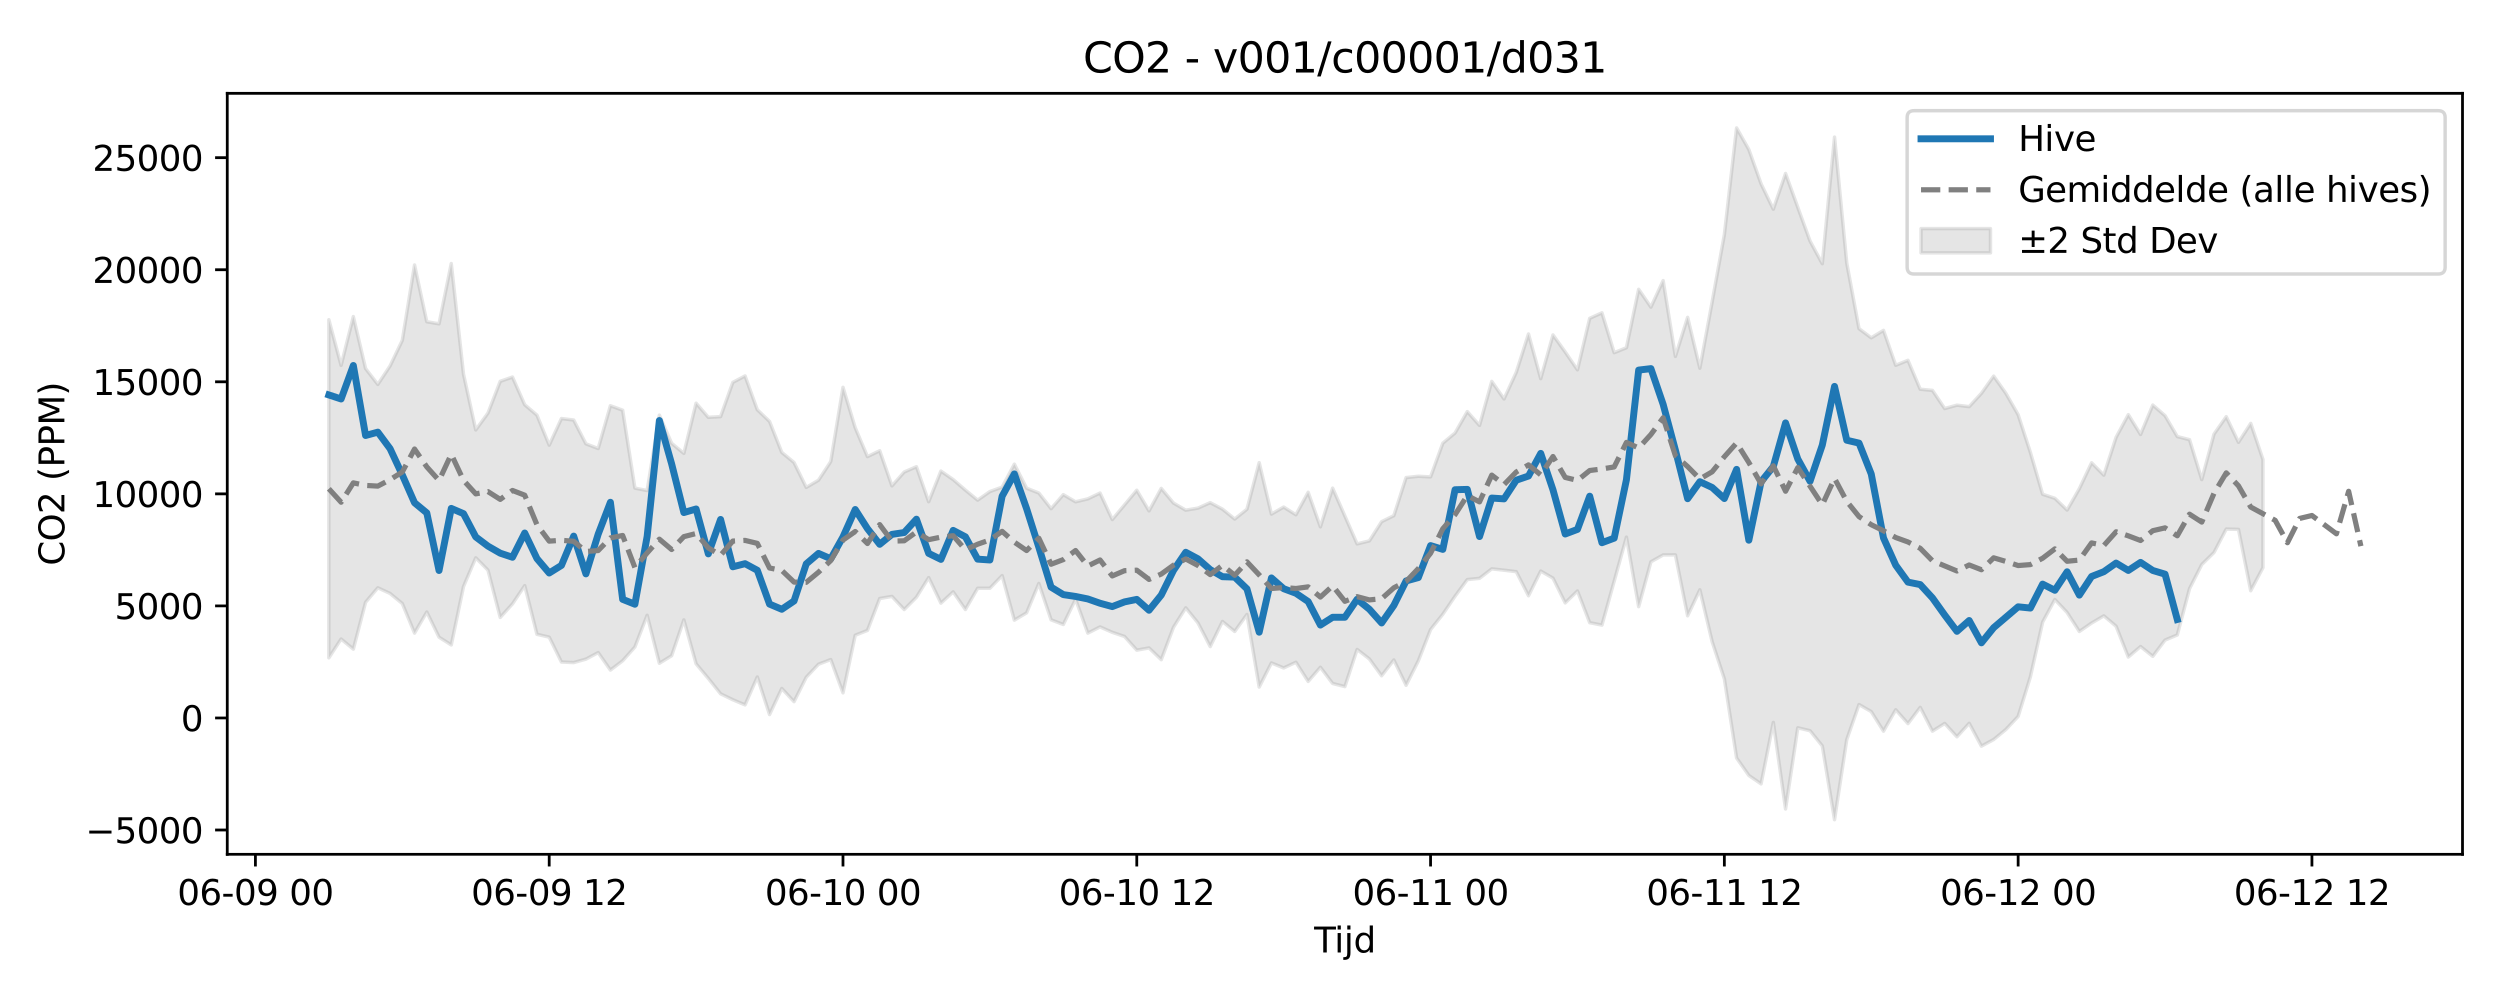 <?xml version="1.0" encoding="utf-8" standalone="no"?>
<!DOCTYPE svg PUBLIC "-//W3C//DTD SVG 1.1//EN"
  "http://www.w3.org/Graphics/SVG/1.1/DTD/svg11.dtd">
<svg xmlns:xlink="http://www.w3.org/1999/xlink" width="720pt" height="288pt" viewBox="0 0 720 288" xmlns="http://www.w3.org/2000/svg" version="1.1">
 <defs>
  <style type="text/css">*{stroke-linejoin: round; stroke-linecap: butt}</style>
 </defs>
 <g id="figure_1">
  <g id="patch_1">
   <path d="M 0 288 
L 720 288 
L 720 0 
L 0 0 
z
" style="fill: #ffffff"/>
  </g>
  <g id="axes_1">
   <g id="patch_2">
    <path d="M 65.45 246.04 
L 709.2 246.04 
L 709.2 26.88 
L 65.45 26.88 
z
" style="fill: #ffffff"/>
   </g>
   <g id="FillBetweenPolyCollection_1">
    <defs>
     <path id="mdf35defea1" d="M 94.711 -195.919 
L 94.711 -98.546 
L 98.237 -103.96 
L 101.762 -101.044 
L 105.288 -114.542 
L 108.813 -118.716 
L 112.339 -117.086 
L 115.864 -114.177 
L 119.39 -105.667 
L 122.915 -111.736 
L 126.441 -104.49 
L 129.966 -102.254 
L 133.491 -119.076 
L 137.017 -127.351 
L 140.542 -123.786 
L 144.068 -110.171 
L 147.593 -114.088 
L 151.119 -119.336 
L 154.644 -105.314 
L 158.17 -104.504 
L 161.695 -97.335 
L 165.221 -97.177 
L 168.746 -98.163 
L 172.272 -100.057 
L 175.797 -95.012 
L 179.323 -97.695 
L 182.848 -101.659 
L 186.373 -110.799 
L 189.899 -96.98 
L 193.424 -99.143 
L 196.95 -109.472 
L 200.475 -96.816 
L 204.001 -92.606 
L 207.526 -88.187 
L 211.052 -86.468 
L 214.577 -84.993 
L 218.103 -93.028 
L 221.628 -82.207 
L 225.154 -89.719 
L 228.679 -85.913 
L 232.205 -92.959 
L 235.73 -96.705 
L 239.255 -98.048 
L 242.781 -88.462 
L 246.306 -105.051 
L 249.832 -106.446 
L 253.357 -115.63 
L 256.883 -116.232 
L 260.408 -112.45 
L 263.934 -115.993 
L 267.459 -121.655 
L 270.985 -114.295 
L 274.51 -117.542 
L 278.036 -112.461 
L 281.561 -118.574 
L 285.087 -118.573 
L 288.612 -122.231 
L 292.137 -109.398 
L 295.663 -111.501 
L 299.188 -119.966 
L 302.714 -109.494 
L 306.239 -108.139 
L 309.765 -115.425 
L 313.29 -105.657 
L 316.816 -107.45 
L 320.341 -105.893 
L 323.867 -104.692 
L 327.392 -100.757 
L 330.918 -101.395 
L 334.443 -98.008 
L 337.968 -107.343 
L 341.494 -112.953 
L 345.019 -108.597 
L 348.545 -101.781 
L 352.07 -109.017 
L 355.596 -106.128 
L 359.121 -111.037 
L 362.647 -90.12 
L 366.172 -97.076 
L 369.698 -95.622 
L 373.223 -97.276 
L 376.749 -91.741 
L 380.274 -95.83 
L 383.8 -91.153 
L 387.325 -90.254 
L 390.85 -100.965 
L 394.376 -98.223 
L 397.901 -93.38 
L 401.427 -97.934 
L 404.952 -90.638 
L 408.478 -97.667 
L 412.003 -106.684 
L 415.529 -111.089 
L 419.054 -116.275 
L 422.58 -121.079 
L 426.105 -121.437 
L 429.631 -124.173 
L 433.156 -123.781 
L 436.682 -123.364 
L 440.207 -116.416 
L 443.732 -123.534 
L 447.258 -121.498 
L 450.783 -114.367 
L 454.309 -117.801 
L 457.834 -108.666 
L 461.36 -107.972 
L 464.885 -120.616 
L 468.411 -133.316 
L 471.936 -113.282 
L 475.462 -126.2 
L 478.987 -128.179 
L 482.513 -128.191 
L 486.038 -110.651 
L 489.563 -118.142 
L 493.089 -103.223 
L 496.614 -92.496 
L 500.14 -69.696 
L 503.665 -64.666 
L 507.191 -62.239 
L 510.716 -79.957 
L 514.242 -55.011 
L 517.767 -78.392 
L 521.293 -77.546 
L 524.818 -73.177 
L 528.344 -51.922 
L 531.869 -75.005 
L 535.395 -85.092 
L 538.92 -83.055 
L 542.445 -77.421 
L 545.971 -83.582 
L 549.496 -79.598 
L 553.022 -84.281 
L 556.547 -77.422 
L 560.073 -79.65 
L 563.598 -75.801 
L 567.124 -79.687 
L 570.649 -73.108 
L 574.175 -75.015 
L 577.7 -77.904 
L 581.226 -81.676 
L 584.751 -93.076 
L 588.277 -108.819 
L 591.802 -115.348 
L 595.327 -111.6 
L 598.853 -106.134 
L 602.378 -108.563 
L 605.904 -110.634 
L 609.429 -107.655 
L 612.955 -98.771 
L 616.48 -101.799 
L 620.006 -98.973 
L 623.531 -103.654 
L 627.057 -105.129 
L 630.582 -118.456 
L 634.108 -125.416 
L 637.633 -128.88 
L 641.159 -135.625 
L 644.684 -135.537 
L 648.209 -117.864 
L 651.735 -124.52 
L 651.735 -155.657 
L 651.735 -155.657 
L 648.209 -166.068 
L 644.684 -160.617 
L 641.159 -167.996 
L 637.633 -162.979 
L 634.108 -149.867 
L 630.582 -161.375 
L 627.057 -162.266 
L 623.531 -168.297 
L 620.006 -171.347 
L 616.48 -162.874 
L 612.955 -168.583 
L 609.429 -162.036 
L 605.904 -151.157 
L 602.378 -154.72 
L 598.853 -147.27 
L 595.327 -141.106 
L 591.802 -144.491 
L 588.277 -145.648 
L 584.751 -157.707 
L 581.226 -168.566 
L 577.7 -174.713 
L 574.175 -179.682 
L 570.649 -174.726 
L 567.124 -170.892 
L 563.598 -171.31 
L 560.073 -170.341 
L 556.547 -175.572 
L 553.022 -175.903 
L 549.496 -184.232 
L 545.971 -182.8 
L 542.445 -192.86 
L 538.92 -190.712 
L 535.395 -193.347 
L 531.869 -212.213 
L 528.344 -248.52 
L 524.818 -212.056 
L 521.293 -218.574 
L 517.767 -228.282 
L 514.242 -238.042 
L 510.716 -227.746 
L 507.191 -235.054 
L 503.665 -244.946 
L 500.14 -251.158 
L 496.614 -220.424 
L 493.089 -201.003 
L 489.563 -181.959 
L 486.038 -196.606 
L 482.513 -185.353 
L 478.987 -207.194 
L 475.462 -199.543 
L 471.936 -204.684 
L 468.411 -187.857 
L 464.885 -186.425 
L 461.36 -197.906 
L 457.834 -196.319 
L 454.309 -181.488 
L 450.783 -186.629 
L 447.258 -191.543 
L 443.732 -178.943 
L 440.207 -191.816 
L 436.682 -180.768 
L 433.156 -173.107 
L 429.631 -178.162 
L 426.105 -165.482 
L 422.58 -169.464 
L 419.054 -163.301 
L 415.529 -160.363 
L 412.003 -150.656 
L 408.478 -150.837 
L 404.952 -150.455 
L 401.427 -139.494 
L 397.901 -137.759 
L 394.376 -132.231 
L 390.85 -131.363 
L 387.325 -139.393 
L 383.8 -147.418 
L 380.274 -136.262 
L 376.749 -146.226 
L 373.223 -139.749 
L 369.698 -141.965 
L 366.172 -139.939 
L 362.647 -154.752 
L 359.121 -141.346 
L 355.596 -138.514 
L 352.07 -141.375 
L 348.545 -143.241 
L 345.019 -141.664 
L 341.494 -141.074 
L 337.968 -143.122 
L 334.443 -147.345 
L 330.918 -140.862 
L 327.392 -146.812 
L 323.867 -142.6 
L 320.341 -138.37 
L 316.816 -146.004 
L 313.29 -144.327 
L 309.765 -143.481 
L 306.239 -145.54 
L 302.714 -141.504 
L 299.188 -146.01 
L 295.663 -147.397 
L 292.137 -154.323 
L 288.612 -147.706 
L 285.087 -146.436 
L 281.561 -143.962 
L 278.036 -146.854 
L 274.51 -149.885 
L 270.985 -152.333 
L 267.459 -143.501 
L 263.934 -153.59 
L 260.408 -152.058 
L 256.883 -148.065 
L 253.357 -158.19 
L 249.832 -156.49 
L 246.306 -164.799 
L 242.781 -176.457 
L 239.255 -155.068 
L 235.73 -149.703 
L 232.205 -147.623 
L 228.679 -154.805 
L 225.154 -157.713 
L 221.628 -166.626 
L 218.103 -169.997 
L 214.577 -179.731 
L 211.052 -177.877 
L 207.526 -168.012 
L 204.001 -167.811 
L 200.475 -171.88 
L 196.95 -157.426 
L 193.424 -160.339 
L 189.899 -168.451 
L 186.373 -146.719 
L 182.848 -147.43 
L 179.323 -169.866 
L 175.797 -171.147 
L 172.272 -158.821 
L 168.746 -160.181 
L 165.221 -167.037 
L 161.695 -167.461 
L 158.17 -159.801 
L 154.644 -168.442 
L 151.119 -171.435 
L 147.593 -179.41 
L 144.068 -178.178 
L 140.542 -169.042 
L 137.017 -164.179 
L 133.491 -180.229 
L 129.966 -212.105 
L 126.441 -194.736 
L 122.915 -195.345 
L 119.39 -211.694 
L 115.864 -189.981 
L 112.339 -182.62 
L 108.813 -177.287 
L 105.288 -181.856 
L 101.762 -196.821 
L 98.237 -182.765 
L 94.711 -195.919 
z
" style="stroke: #808080; stroke-opacity: 0.2"/>
    </defs>
    <g clip-path="url(#pe3715211ad)">
     <use xlink:href="#mdf35defea1" x="0" y="288" style="fill: #808080; fill-opacity: 0.2; stroke: #808080; stroke-opacity: 0.2"/>
    </g>
   </g>
   <g id="matplotlib.axis_1">
    <g id="xtick_1">
     <g id="line2d_1">
      <defs>
       <path id="mf68db864f6" d="M 0 0 
L 0 3.5 
" style="stroke: #000000; stroke-width: 0.8"/>
      </defs>
      <g>
       <use xlink:href="#mf68db864f6" x="73.559" y="246.04" style="stroke: #000000; stroke-width: 0.8"/>
      </g>
     </g>
     <g id="text_1">
      <!-- 06-09 00 -->
      <g transform="translate(51.078 260.638) scale(0.1 -0.1)">
       <defs>
        <path id="DejaVuSans-30" d="M 2034 4250 
Q 1547 4250 1301 3770 
Q 1056 3291 1056 2328 
Q 1056 1369 1301 889 
Q 1547 409 2034 409 
Q 2525 409 2770 889 
Q 3016 1369 3016 2328 
Q 3016 3291 2770 3770 
Q 2525 4250 2034 4250 
z
M 2034 4750 
Q 2819 4750 3233 4129 
Q 3647 3509 3647 2328 
Q 3647 1150 3233 529 
Q 2819 -91 2034 -91 
Q 1250 -91 836 529 
Q 422 1150 422 2328 
Q 422 3509 836 4129 
Q 1250 4750 2034 4750 
z
" transform="scale(0.016)"/>
        <path id="DejaVuSans-36" d="M 2113 2584 
Q 1688 2584 1439 2293 
Q 1191 2003 1191 1497 
Q 1191 994 1439 701 
Q 1688 409 2113 409 
Q 2538 409 2786 701 
Q 3034 994 3034 1497 
Q 3034 2003 2786 2293 
Q 2538 2584 2113 2584 
z
M 3366 4563 
L 3366 3988 
Q 3128 4100 2886 4159 
Q 2644 4219 2406 4219 
Q 1781 4219 1451 3797 
Q 1122 3375 1075 2522 
Q 1259 2794 1537 2939 
Q 1816 3084 2150 3084 
Q 2853 3084 3261 2657 
Q 3669 2231 3669 1497 
Q 3669 778 3244 343 
Q 2819 -91 2113 -91 
Q 1303 -91 875 529 
Q 447 1150 447 2328 
Q 447 3434 972 4092 
Q 1497 4750 2381 4750 
Q 2619 4750 2861 4703 
Q 3103 4656 3366 4563 
z
" transform="scale(0.016)"/>
        <path id="DejaVuSans-2d" d="M 313 2009 
L 1997 2009 
L 1997 1497 
L 313 1497 
L 313 2009 
z
" transform="scale(0.016)"/>
        <path id="DejaVuSans-39" d="M 703 97 
L 703 672 
Q 941 559 1184 500 
Q 1428 441 1663 441 
Q 2288 441 2617 861 
Q 2947 1281 2994 2138 
Q 2813 1869 2534 1725 
Q 2256 1581 1919 1581 
Q 1219 1581 811 2004 
Q 403 2428 403 3163 
Q 403 3881 828 4315 
Q 1253 4750 1959 4750 
Q 2769 4750 3195 4129 
Q 3622 3509 3622 2328 
Q 3622 1225 3098 567 
Q 2575 -91 1691 -91 
Q 1453 -91 1209 -44 
Q 966 3 703 97 
z
M 1959 2075 
Q 2384 2075 2632 2365 
Q 2881 2656 2881 3163 
Q 2881 3666 2632 3958 
Q 2384 4250 1959 4250 
Q 1534 4250 1286 3958 
Q 1038 3666 1038 3163 
Q 1038 2656 1286 2365 
Q 1534 2075 1959 2075 
z
" transform="scale(0.016)"/>
        <path id="DejaVuSans-20" transform="scale(0.016)"/>
       </defs>
       <use xlink:href="#DejaVuSans-30"/>
       <use xlink:href="#DejaVuSans-36" transform="translate(63.623 0)"/>
       <use xlink:href="#DejaVuSans-2d" transform="translate(127.246 0)"/>
       <use xlink:href="#DejaVuSans-30" transform="translate(163.33 0)"/>
       <use xlink:href="#DejaVuSans-39" transform="translate(226.953 0)"/>
       <use xlink:href="#DejaVuSans-20" transform="translate(290.576 0)"/>
       <use xlink:href="#DejaVuSans-30" transform="translate(322.363 0)"/>
       <use xlink:href="#DejaVuSans-30" transform="translate(385.986 0)"/>
      </g>
     </g>
    </g>
    <g id="xtick_2">
     <g id="line2d_2">
      <g>
       <use xlink:href="#mf68db864f6" x="158.17" y="246.04" style="stroke: #000000; stroke-width: 0.8"/>
      </g>
     </g>
     <g id="text_2">
      <!-- 06-09 12 -->
      <g transform="translate(135.689 260.638) scale(0.1 -0.1)">
       <defs>
        <path id="DejaVuSans-31" d="M 794 531 
L 1825 531 
L 1825 4091 
L 703 3866 
L 703 4441 
L 1819 4666 
L 2450 4666 
L 2450 531 
L 3481 531 
L 3481 0 
L 794 0 
L 794 531 
z
" transform="scale(0.016)"/>
        <path id="DejaVuSans-32" d="M 1228 531 
L 3431 531 
L 3431 0 
L 469 0 
L 469 531 
Q 828 903 1448 1529 
Q 2069 2156 2228 2338 
Q 2531 2678 2651 2914 
Q 2772 3150 2772 3378 
Q 2772 3750 2511 3984 
Q 2250 4219 1831 4219 
Q 1534 4219 1204 4116 
Q 875 4013 500 3803 
L 500 4441 
Q 881 4594 1212 4672 
Q 1544 4750 1819 4750 
Q 2544 4750 2975 4387 
Q 3406 4025 3406 3419 
Q 3406 3131 3298 2873 
Q 3191 2616 2906 2266 
Q 2828 2175 2409 1742 
Q 1991 1309 1228 531 
z
" transform="scale(0.016)"/>
       </defs>
       <use xlink:href="#DejaVuSans-30"/>
       <use xlink:href="#DejaVuSans-36" transform="translate(63.623 0)"/>
       <use xlink:href="#DejaVuSans-2d" transform="translate(127.246 0)"/>
       <use xlink:href="#DejaVuSans-30" transform="translate(163.33 0)"/>
       <use xlink:href="#DejaVuSans-39" transform="translate(226.953 0)"/>
       <use xlink:href="#DejaVuSans-20" transform="translate(290.576 0)"/>
       <use xlink:href="#DejaVuSans-31" transform="translate(322.363 0)"/>
       <use xlink:href="#DejaVuSans-32" transform="translate(385.986 0)"/>
      </g>
     </g>
    </g>
    <g id="xtick_3">
     <g id="line2d_3">
      <g>
       <use xlink:href="#mf68db864f6" x="242.781" y="246.04" style="stroke: #000000; stroke-width: 0.8"/>
      </g>
     </g>
     <g id="text_3">
      <!-- 06-10 00 -->
      <g transform="translate(220.3 260.638) scale(0.1 -0.1)">
       <use xlink:href="#DejaVuSans-30"/>
       <use xlink:href="#DejaVuSans-36" transform="translate(63.623 0)"/>
       <use xlink:href="#DejaVuSans-2d" transform="translate(127.246 0)"/>
       <use xlink:href="#DejaVuSans-31" transform="translate(163.33 0)"/>
       <use xlink:href="#DejaVuSans-30" transform="translate(226.953 0)"/>
       <use xlink:href="#DejaVuSans-20" transform="translate(290.576 0)"/>
       <use xlink:href="#DejaVuSans-30" transform="translate(322.363 0)"/>
       <use xlink:href="#DejaVuSans-30" transform="translate(385.986 0)"/>
      </g>
     </g>
    </g>
    <g id="xtick_4">
     <g id="line2d_4">
      <g>
       <use xlink:href="#mf68db864f6" x="327.392" y="246.04" style="stroke: #000000; stroke-width: 0.8"/>
      </g>
     </g>
     <g id="text_4">
      <!-- 06-10 12 -->
      <g transform="translate(304.912 260.638) scale(0.1 -0.1)">
       <use xlink:href="#DejaVuSans-30"/>
       <use xlink:href="#DejaVuSans-36" transform="translate(63.623 0)"/>
       <use xlink:href="#DejaVuSans-2d" transform="translate(127.246 0)"/>
       <use xlink:href="#DejaVuSans-31" transform="translate(163.33 0)"/>
       <use xlink:href="#DejaVuSans-30" transform="translate(226.953 0)"/>
       <use xlink:href="#DejaVuSans-20" transform="translate(290.576 0)"/>
       <use xlink:href="#DejaVuSans-31" transform="translate(322.363 0)"/>
       <use xlink:href="#DejaVuSans-32" transform="translate(385.986 0)"/>
      </g>
     </g>
    </g>
    <g id="xtick_5">
     <g id="line2d_5">
      <g>
       <use xlink:href="#mf68db864f6" x="412.003" y="246.04" style="stroke: #000000; stroke-width: 0.8"/>
      </g>
     </g>
     <g id="text_5">
      <!-- 06-11 00 -->
      <g transform="translate(389.523 260.638) scale(0.1 -0.1)">
       <use xlink:href="#DejaVuSans-30"/>
       <use xlink:href="#DejaVuSans-36" transform="translate(63.623 0)"/>
       <use xlink:href="#DejaVuSans-2d" transform="translate(127.246 0)"/>
       <use xlink:href="#DejaVuSans-31" transform="translate(163.33 0)"/>
       <use xlink:href="#DejaVuSans-31" transform="translate(226.953 0)"/>
       <use xlink:href="#DejaVuSans-20" transform="translate(290.576 0)"/>
       <use xlink:href="#DejaVuSans-30" transform="translate(322.363 0)"/>
       <use xlink:href="#DejaVuSans-30" transform="translate(385.986 0)"/>
      </g>
     </g>
    </g>
    <g id="xtick_6">
     <g id="line2d_6">
      <g>
       <use xlink:href="#mf68db864f6" x="496.614" y="246.04" style="stroke: #000000; stroke-width: 0.8"/>
      </g>
     </g>
     <g id="text_6">
      <!-- 06-11 12 -->
      <g transform="translate(474.134 260.638) scale(0.1 -0.1)">
       <use xlink:href="#DejaVuSans-30"/>
       <use xlink:href="#DejaVuSans-36" transform="translate(63.623 0)"/>
       <use xlink:href="#DejaVuSans-2d" transform="translate(127.246 0)"/>
       <use xlink:href="#DejaVuSans-31" transform="translate(163.33 0)"/>
       <use xlink:href="#DejaVuSans-31" transform="translate(226.953 0)"/>
       <use xlink:href="#DejaVuSans-20" transform="translate(290.576 0)"/>
       <use xlink:href="#DejaVuSans-31" transform="translate(322.363 0)"/>
       <use xlink:href="#DejaVuSans-32" transform="translate(385.986 0)"/>
      </g>
     </g>
    </g>
    <g id="xtick_7">
     <g id="line2d_7">
      <g>
       <use xlink:href="#mf68db864f6" x="581.226" y="246.04" style="stroke: #000000; stroke-width: 0.8"/>
      </g>
     </g>
     <g id="text_7">
      <!-- 06-12 00 -->
      <g transform="translate(558.745 260.638) scale(0.1 -0.1)">
       <use xlink:href="#DejaVuSans-30"/>
       <use xlink:href="#DejaVuSans-36" transform="translate(63.623 0)"/>
       <use xlink:href="#DejaVuSans-2d" transform="translate(127.246 0)"/>
       <use xlink:href="#DejaVuSans-31" transform="translate(163.33 0)"/>
       <use xlink:href="#DejaVuSans-32" transform="translate(226.953 0)"/>
       <use xlink:href="#DejaVuSans-20" transform="translate(290.576 0)"/>
       <use xlink:href="#DejaVuSans-30" transform="translate(322.363 0)"/>
       <use xlink:href="#DejaVuSans-30" transform="translate(385.986 0)"/>
      </g>
     </g>
    </g>
    <g id="xtick_8">
     <g id="line2d_8">
      <g>
       <use xlink:href="#mf68db864f6" x="665.837" y="246.04" style="stroke: #000000; stroke-width: 0.8"/>
      </g>
     </g>
     <g id="text_8">
      <!-- 06-12 12 -->
      <g transform="translate(643.356 260.638) scale(0.1 -0.1)">
       <use xlink:href="#DejaVuSans-30"/>
       <use xlink:href="#DejaVuSans-36" transform="translate(63.623 0)"/>
       <use xlink:href="#DejaVuSans-2d" transform="translate(127.246 0)"/>
       <use xlink:href="#DejaVuSans-31" transform="translate(163.33 0)"/>
       <use xlink:href="#DejaVuSans-32" transform="translate(226.953 0)"/>
       <use xlink:href="#DejaVuSans-20" transform="translate(290.576 0)"/>
       <use xlink:href="#DejaVuSans-31" transform="translate(322.363 0)"/>
       <use xlink:href="#DejaVuSans-32" transform="translate(385.986 0)"/>
      </g>
     </g>
    </g>
    <g id="text_9">
     <!-- Tijd -->
     <g transform="translate(378.475 274.317) scale(0.1 -0.1)">
      <defs>
       <path id="DejaVuSans-54" d="M -19 4666 
L 3928 4666 
L 3928 4134 
L 2272 4134 
L 2272 0 
L 1638 0 
L 1638 4134 
L -19 4134 
L -19 4666 
z
" transform="scale(0.016)"/>
       <path id="DejaVuSans-69" d="M 603 3500 
L 1178 3500 
L 1178 0 
L 603 0 
L 603 3500 
z
M 603 4863 
L 1178 4863 
L 1178 4134 
L 603 4134 
L 603 4863 
z
" transform="scale(0.016)"/>
       <path id="DejaVuSans-6a" d="M 603 3500 
L 1178 3500 
L 1178 -63 
Q 1178 -731 923 -1031 
Q 669 -1331 103 -1331 
L -116 -1331 
L -116 -844 
L 38 -844 
Q 366 -844 484 -692 
Q 603 -541 603 -63 
L 603 3500 
z
M 603 4863 
L 1178 4863 
L 1178 4134 
L 603 4134 
L 603 4863 
z
" transform="scale(0.016)"/>
       <path id="DejaVuSans-64" d="M 2906 2969 
L 2906 4863 
L 3481 4863 
L 3481 0 
L 2906 0 
L 2906 525 
Q 2725 213 2448 61 
Q 2172 -91 1784 -91 
Q 1150 -91 751 415 
Q 353 922 353 1747 
Q 353 2572 751 3078 
Q 1150 3584 1784 3584 
Q 2172 3584 2448 3432 
Q 2725 3281 2906 2969 
z
M 947 1747 
Q 947 1113 1208 752 
Q 1469 391 1925 391 
Q 2381 391 2643 752 
Q 2906 1113 2906 1747 
Q 2906 2381 2643 2742 
Q 2381 3103 1925 3103 
Q 1469 3103 1208 2742 
Q 947 2381 947 1747 
z
" transform="scale(0.016)"/>
      </defs>
      <use xlink:href="#DejaVuSans-54"/>
      <use xlink:href="#DejaVuSans-69" transform="translate(57.959 0)"/>
      <use xlink:href="#DejaVuSans-6a" transform="translate(85.742 0)"/>
      <use xlink:href="#DejaVuSans-64" transform="translate(113.525 0)"/>
     </g>
    </g>
   </g>
   <g id="matplotlib.axis_2">
    <g id="ytick_1">
     <g id="line2d_9">
      <defs>
       <path id="m92d5f42589" d="M 0 0 
L -3.5 0 
" style="stroke: #000000; stroke-width: 0.8"/>
      </defs>
      <g>
       <use xlink:href="#m92d5f42589" x="65.45" y="239.047" style="stroke: #000000; stroke-width: 0.8"/>
      </g>
     </g>
     <g id="text_10">
      <!-- −5000 -->
      <g transform="translate(24.62 242.846) scale(0.1 -0.1)">
       <defs>
        <path id="DejaVuSans-2212" d="M 678 2272 
L 4684 2272 
L 4684 1741 
L 678 1741 
L 678 2272 
z
" transform="scale(0.016)"/>
        <path id="DejaVuSans-35" d="M 691 4666 
L 3169 4666 
L 3169 4134 
L 1269 4134 
L 1269 2991 
Q 1406 3038 1543 3061 
Q 1681 3084 1819 3084 
Q 2600 3084 3056 2656 
Q 3513 2228 3513 1497 
Q 3513 744 3044 326 
Q 2575 -91 1722 -91 
Q 1428 -91 1123 -41 
Q 819 9 494 109 
L 494 744 
Q 775 591 1075 516 
Q 1375 441 1709 441 
Q 2250 441 2565 725 
Q 2881 1009 2881 1497 
Q 2881 1984 2565 2268 
Q 2250 2553 1709 2553 
Q 1456 2553 1204 2497 
Q 953 2441 691 2322 
L 691 4666 
z
" transform="scale(0.016)"/>
       </defs>
       <use xlink:href="#DejaVuSans-2212"/>
       <use xlink:href="#DejaVuSans-35" transform="translate(83.789 0)"/>
       <use xlink:href="#DejaVuSans-30" transform="translate(147.412 0)"/>
       <use xlink:href="#DejaVuSans-30" transform="translate(211.035 0)"/>
       <use xlink:href="#DejaVuSans-30" transform="translate(274.658 0)"/>
      </g>
     </g>
    </g>
    <g id="ytick_2">
     <g id="line2d_10">
      <g>
       <use xlink:href="#m92d5f42589" x="65.45" y="206.774" style="stroke: #000000; stroke-width: 0.8"/>
      </g>
     </g>
     <g id="text_11">
      <!-- 0 -->
      <g transform="translate(52.087 210.573) scale(0.1 -0.1)">
       <use xlink:href="#DejaVuSans-30"/>
      </g>
     </g>
    </g>
    <g id="ytick_3">
     <g id="line2d_11">
      <g>
       <use xlink:href="#m92d5f42589" x="65.45" y="174.5" style="stroke: #000000; stroke-width: 0.8"/>
      </g>
     </g>
     <g id="text_12">
      <!-- 5000 -->
      <g transform="translate(33 178.299) scale(0.1 -0.1)">
       <use xlink:href="#DejaVuSans-35"/>
       <use xlink:href="#DejaVuSans-30" transform="translate(63.623 0)"/>
       <use xlink:href="#DejaVuSans-30" transform="translate(127.246 0)"/>
       <use xlink:href="#DejaVuSans-30" transform="translate(190.869 0)"/>
      </g>
     </g>
    </g>
    <g id="ytick_4">
     <g id="line2d_12">
      <g>
       <use xlink:href="#m92d5f42589" x="65.45" y="142.227" style="stroke: #000000; stroke-width: 0.8"/>
      </g>
     </g>
     <g id="text_13">
      <!-- 10000 -->
      <g transform="translate(26.637 146.026) scale(0.1 -0.1)">
       <use xlink:href="#DejaVuSans-31"/>
       <use xlink:href="#DejaVuSans-30" transform="translate(63.623 0)"/>
       <use xlink:href="#DejaVuSans-30" transform="translate(127.246 0)"/>
       <use xlink:href="#DejaVuSans-30" transform="translate(190.869 0)"/>
       <use xlink:href="#DejaVuSans-30" transform="translate(254.492 0)"/>
      </g>
     </g>
    </g>
    <g id="ytick_5">
     <g id="line2d_13">
      <g>
       <use xlink:href="#m92d5f42589" x="65.45" y="109.953" style="stroke: #000000; stroke-width: 0.8"/>
      </g>
     </g>
     <g id="text_14">
      <!-- 15000 -->
      <g transform="translate(26.637 113.752) scale(0.1 -0.1)">
       <use xlink:href="#DejaVuSans-31"/>
       <use xlink:href="#DejaVuSans-35" transform="translate(63.623 0)"/>
       <use xlink:href="#DejaVuSans-30" transform="translate(127.246 0)"/>
       <use xlink:href="#DejaVuSans-30" transform="translate(190.869 0)"/>
       <use xlink:href="#DejaVuSans-30" transform="translate(254.492 0)"/>
      </g>
     </g>
    </g>
    <g id="ytick_6">
     <g id="line2d_14">
      <g>
       <use xlink:href="#m92d5f42589" x="65.45" y="77.679" style="stroke: #000000; stroke-width: 0.8"/>
      </g>
     </g>
     <g id="text_15">
      <!-- 20000 -->
      <g transform="translate(26.637 81.479) scale(0.1 -0.1)">
       <use xlink:href="#DejaVuSans-32"/>
       <use xlink:href="#DejaVuSans-30" transform="translate(63.623 0)"/>
       <use xlink:href="#DejaVuSans-30" transform="translate(127.246 0)"/>
       <use xlink:href="#DejaVuSans-30" transform="translate(190.869 0)"/>
       <use xlink:href="#DejaVuSans-30" transform="translate(254.492 0)"/>
      </g>
     </g>
    </g>
    <g id="ytick_7">
     <g id="line2d_15">
      <g>
       <use xlink:href="#m92d5f42589" x="65.45" y="45.406" style="stroke: #000000; stroke-width: 0.8"/>
      </g>
     </g>
     <g id="text_16">
      <!-- 25000 -->
      <g transform="translate(26.637 49.205) scale(0.1 -0.1)">
       <use xlink:href="#DejaVuSans-32"/>
       <use xlink:href="#DejaVuSans-35" transform="translate(63.623 0)"/>
       <use xlink:href="#DejaVuSans-30" transform="translate(127.246 0)"/>
       <use xlink:href="#DejaVuSans-30" transform="translate(190.869 0)"/>
       <use xlink:href="#DejaVuSans-30" transform="translate(254.492 0)"/>
      </g>
     </g>
    </g>
    <g id="text_17">
     <!-- CO2 (PPM) -->
     <g transform="translate(18.541 162.903) rotate(-90) scale(0.1 -0.1)">
      <defs>
       <path id="DejaVuSans-43" d="M 4122 4306 
L 4122 3641 
Q 3803 3938 3442 4084 
Q 3081 4231 2675 4231 
Q 1875 4231 1450 3742 
Q 1025 3253 1025 2328 
Q 1025 1406 1450 917 
Q 1875 428 2675 428 
Q 3081 428 3442 575 
Q 3803 722 4122 1019 
L 4122 359 
Q 3791 134 3420 21 
Q 3050 -91 2638 -91 
Q 1578 -91 968 557 
Q 359 1206 359 2328 
Q 359 3453 968 4101 
Q 1578 4750 2638 4750 
Q 3056 4750 3426 4639 
Q 3797 4528 4122 4306 
z
" transform="scale(0.016)"/>
       <path id="DejaVuSans-4f" d="M 2522 4238 
Q 1834 4238 1429 3725 
Q 1025 3213 1025 2328 
Q 1025 1447 1429 934 
Q 1834 422 2522 422 
Q 3209 422 3611 934 
Q 4013 1447 4013 2328 
Q 4013 3213 3611 3725 
Q 3209 4238 2522 4238 
z
M 2522 4750 
Q 3503 4750 4090 4092 
Q 4678 3434 4678 2328 
Q 4678 1225 4090 567 
Q 3503 -91 2522 -91 
Q 1538 -91 948 565 
Q 359 1222 359 2328 
Q 359 3434 948 4092 
Q 1538 4750 2522 4750 
z
" transform="scale(0.016)"/>
       <path id="DejaVuSans-28" d="M 1984 4856 
Q 1566 4138 1362 3434 
Q 1159 2731 1159 2009 
Q 1159 1288 1364 580 
Q 1569 -128 1984 -844 
L 1484 -844 
Q 1016 -109 783 600 
Q 550 1309 550 2009 
Q 550 2706 781 3412 
Q 1013 4119 1484 4856 
L 1984 4856 
z
" transform="scale(0.016)"/>
       <path id="DejaVuSans-50" d="M 1259 4147 
L 1259 2394 
L 2053 2394 
Q 2494 2394 2734 2622 
Q 2975 2850 2975 3272 
Q 2975 3691 2734 3919 
Q 2494 4147 2053 4147 
L 1259 4147 
z
M 628 4666 
L 2053 4666 
Q 2838 4666 3239 4311 
Q 3641 3956 3641 3272 
Q 3641 2581 3239 2228 
Q 2838 1875 2053 1875 
L 1259 1875 
L 1259 0 
L 628 0 
L 628 4666 
z
" transform="scale(0.016)"/>
       <path id="DejaVuSans-4d" d="M 628 4666 
L 1569 4666 
L 2759 1491 
L 3956 4666 
L 4897 4666 
L 4897 0 
L 4281 0 
L 4281 4097 
L 3078 897 
L 2444 897 
L 1241 4097 
L 1241 0 
L 628 0 
L 628 4666 
z
" transform="scale(0.016)"/>
       <path id="DejaVuSans-29" d="M 513 4856 
L 1013 4856 
Q 1481 4119 1714 3412 
Q 1947 2706 1947 2009 
Q 1947 1309 1714 600 
Q 1481 -109 1013 -844 
L 513 -844 
Q 928 -128 1133 580 
Q 1338 1288 1338 2009 
Q 1338 2731 1133 3434 
Q 928 4138 513 4856 
z
" transform="scale(0.016)"/>
      </defs>
      <use xlink:href="#DejaVuSans-43"/>
      <use xlink:href="#DejaVuSans-4f" transform="translate(69.824 0)"/>
      <use xlink:href="#DejaVuSans-32" transform="translate(148.535 0)"/>
      <use xlink:href="#DejaVuSans-20" transform="translate(212.158 0)"/>
      <use xlink:href="#DejaVuSans-28" transform="translate(243.945 0)"/>
      <use xlink:href="#DejaVuSans-50" transform="translate(282.959 0)"/>
      <use xlink:href="#DejaVuSans-50" transform="translate(343.262 0)"/>
      <use xlink:href="#DejaVuSans-4d" transform="translate(403.564 0)"/>
      <use xlink:href="#DejaVuSans-29" transform="translate(489.844 0)"/>
     </g>
    </g>
   </g>
   <g id="line2d_16">
    <path d="M 94.711 113.745 
L 98.237 114.907 
L 101.762 105.265 
L 105.288 125.423 
L 108.813 124.459 
L 112.339 129.214 
L 115.864 136.783 
L 119.39 144.799 
L 122.915 147.717 
L 126.441 164.302 
L 129.966 146.422 
L 133.491 147.935 
L 137.017 154.637 
L 140.542 157.29 
L 144.068 159.315 
L 147.593 160.493 
L 151.119 153.512 
L 154.644 160.872 
L 158.17 165.029 
L 161.695 162.834 
L 165.221 154.404 
L 168.746 165.272 
L 172.272 153.847 
L 175.797 144.658 
L 179.323 172.609 
L 182.848 174.02 
L 186.373 154.508 
L 189.899 121.117 
L 193.424 133.573 
L 196.95 147.616 
L 200.475 146.588 
L 204.001 159.512 
L 207.526 149.604 
L 211.052 163.234 
L 214.577 162.339 
L 218.103 164.241 
L 221.628 173.982 
L 225.154 175.473 
L 228.679 173.089 
L 232.205 162.391 
L 235.73 159.385 
L 239.255 160.919 
L 242.781 154.628 
L 246.306 146.741 
L 249.832 152.251 
L 253.357 156.76 
L 256.883 153.897 
L 260.408 153.374 
L 263.934 149.529 
L 267.459 159.372 
L 270.985 161.102 
L 274.51 152.754 
L 278.036 154.607 
L 281.561 161.033 
L 285.087 161.277 
L 288.612 142.909 
L 292.137 136.488 
L 295.663 146.515 
L 299.188 157.619 
L 302.714 169.095 
L 306.239 171.251 
L 309.765 171.778 
L 313.29 172.496 
L 316.816 173.734 
L 320.341 174.698 
L 323.867 173.343 
L 327.392 172.626 
L 330.918 175.749 
L 334.443 171.376 
L 337.968 164.265 
L 341.494 159.056 
L 345.019 160.945 
L 348.545 164.05 
L 352.07 166.092 
L 355.596 166.204 
L 359.121 169.594 
L 362.647 182.068 
L 366.172 166.447 
L 369.698 169.547 
L 373.223 170.857 
L 376.749 173.244 
L 380.274 180.021 
L 383.8 177.779 
L 387.325 177.766 
L 390.85 172.594 
L 394.376 175.46 
L 397.901 179.412 
L 401.427 174.358 
L 404.952 167.316 
L 408.478 166.343 
L 412.003 157.133 
L 415.529 158.221 
L 419.054 141.043 
L 422.58 140.944 
L 426.105 154.526 
L 429.631 143.438 
L 433.156 143.675 
L 436.682 138.3 
L 440.207 137.097 
L 443.732 130.58 
L 447.258 141.073 
L 450.783 153.796 
L 454.309 152.462 
L 457.834 142.906 
L 461.36 156.302 
L 464.885 154.987 
L 468.411 138.162 
L 471.936 106.586 
L 475.462 106.164 
L 478.987 116.462 
L 482.513 129.627 
L 486.038 143.623 
L 489.563 138.735 
L 493.089 140.387 
L 496.614 143.578 
L 500.14 135.182 
L 503.665 155.577 
L 507.191 138.737 
L 510.716 134.358 
L 514.242 121.8 
L 517.767 132.198 
L 521.293 138.605 
L 524.818 128.194 
L 528.344 111.287 
L 531.869 126.787 
L 535.395 127.615 
L 538.92 136.521 
L 542.445 154.934 
L 545.971 162.783 
L 549.496 167.652 
L 553.022 168.357 
L 556.547 172.202 
L 560.073 177.134 
L 563.598 181.822 
L 567.124 178.711 
L 570.649 185.131 
L 574.175 180.77 
L 581.226 174.76 
L 584.751 175.122 
L 588.277 168.224 
L 591.802 170.005 
L 595.327 164.674 
L 598.853 171.395 
L 602.378 166.027 
L 605.904 164.646 
L 609.429 162.167 
L 612.955 164.289 
L 616.48 161.971 
L 620.006 164.298 
L 623.531 165.356 
L 627.057 178.412 
L 627.057 178.412 
" clip-path="url(#pe3715211ad)" style="fill: none; stroke: #1f77b4; stroke-width: 2; stroke-linecap: square"/>
   </g>
   <g id="line2d_17">
    <path d="M 94.711 140.768 
L 98.237 144.638 
L 101.762 139.067 
L 105.288 139.801 
L 108.813 139.999 
L 112.339 138.147 
L 115.864 135.921 
L 119.39 129.319 
L 122.915 134.459 
L 126.441 138.387 
L 129.966 130.821 
L 133.491 138.348 
L 137.017 142.235 
L 140.542 141.586 
L 144.068 143.825 
L 147.593 141.251 
L 151.119 142.615 
L 154.644 151.122 
L 158.17 155.847 
L 161.695 155.602 
L 165.221 155.893 
L 168.746 158.828 
L 172.272 158.561 
L 175.797 154.92 
L 179.323 154.219 
L 182.848 163.456 
L 186.373 159.241 
L 189.899 155.285 
L 193.424 158.259 
L 196.95 154.551 
L 200.475 153.652 
L 204.001 157.792 
L 207.526 159.9 
L 211.052 155.828 
L 214.577 155.638 
L 218.103 156.487 
L 221.628 163.583 
L 225.154 164.284 
L 228.679 167.641 
L 232.205 167.709 
L 235.73 164.796 
L 239.255 161.442 
L 242.781 155.541 
L 246.306 153.075 
L 249.832 156.532 
L 253.357 151.09 
L 256.883 155.851 
L 260.408 155.746 
L 263.934 153.209 
L 267.459 155.422 
L 270.985 154.686 
L 274.51 154.287 
L 278.036 158.343 
L 281.561 156.732 
L 285.087 155.496 
L 288.612 153.032 
L 292.137 156.14 
L 295.663 158.551 
L 299.188 155.012 
L 302.714 162.501 
L 306.239 161.161 
L 309.765 158.547 
L 313.29 163.008 
L 316.816 161.273 
L 320.341 165.869 
L 323.867 164.354 
L 327.392 164.215 
L 330.918 166.871 
L 334.443 165.324 
L 337.968 162.768 
L 341.494 160.986 
L 345.019 162.87 
L 348.545 165.489 
L 352.07 162.804 
L 355.596 165.679 
L 359.121 161.809 
L 362.647 165.564 
L 366.172 169.493 
L 369.698 169.206 
L 373.223 169.488 
L 376.749 169.016 
L 380.274 171.954 
L 383.8 168.715 
L 387.325 173.177 
L 390.85 171.836 
L 394.376 172.773 
L 397.901 172.431 
L 401.427 169.286 
L 404.952 167.453 
L 408.478 163.748 
L 412.003 159.33 
L 415.529 152.274 
L 419.054 148.212 
L 422.58 142.729 
L 426.105 144.54 
L 429.631 136.833 
L 433.156 139.556 
L 436.682 135.934 
L 440.207 133.884 
L 443.732 136.761 
L 447.258 131.479 
L 450.783 137.502 
L 454.309 138.356 
L 457.834 135.508 
L 461.36 135.061 
L 464.885 134.479 
L 468.411 127.414 
L 471.936 129.017 
L 475.462 125.129 
L 478.987 120.314 
L 482.513 131.228 
L 486.038 134.372 
L 489.563 137.95 
L 493.089 135.887 
L 496.614 131.54 
L 500.14 127.573 
L 503.665 133.194 
L 507.191 139.353 
L 510.716 134.149 
L 514.242 141.473 
L 517.767 134.663 
L 524.818 145.384 
L 528.344 137.779 
L 531.869 144.391 
L 535.395 148.78 
L 538.92 151.116 
L 542.445 152.86 
L 545.971 154.809 
L 549.496 156.085 
L 553.022 157.908 
L 556.547 161.503 
L 563.598 164.445 
L 567.124 162.711 
L 570.649 164.083 
L 574.175 160.652 
L 577.7 161.692 
L 581.226 162.879 
L 584.751 162.608 
L 588.277 160.767 
L 591.802 158.081 
L 595.327 161.647 
L 598.853 161.298 
L 602.378 156.359 
L 605.904 157.105 
L 609.429 153.155 
L 612.955 154.323 
L 616.48 155.664 
L 620.006 152.84 
L 623.531 152.024 
L 627.057 154.303 
L 630.582 148.085 
L 634.108 150.359 
L 637.633 142.071 
L 641.159 136.189 
L 644.684 139.923 
L 648.209 146.034 
L 655.26 149.862 
L 658.786 156.298 
L 662.311 149.307 
L 665.837 148.462 
L 672.888 153.729 
L 676.413 141.494 
L 679.939 157.289 
L 679.939 157.289 
" clip-path="url(#pe3715211ad)" style="fill: none; stroke-dasharray: 5.55,2.4; stroke-dashoffset: 0; stroke: #808080; stroke-width: 1.5"/>
   </g>
   <g id="patch_3">
    <path d="M 65.45 246.04 
L 65.45 26.88 
" style="fill: none; stroke: #000000; stroke-width: 0.8; stroke-linejoin: miter; stroke-linecap: square"/>
   </g>
   <g id="patch_4">
    <path d="M 709.2 246.04 
L 709.2 26.88 
" style="fill: none; stroke: #000000; stroke-width: 0.8; stroke-linejoin: miter; stroke-linecap: square"/>
   </g>
   <g id="patch_5">
    <path d="M 65.45 246.04 
L 709.2 246.04 
" style="fill: none; stroke: #000000; stroke-width: 0.8; stroke-linejoin: miter; stroke-linecap: square"/>
   </g>
   <g id="patch_6">
    <path d="M 65.45 26.88 
L 709.2 26.88 
" style="fill: none; stroke: #000000; stroke-width: 0.8; stroke-linejoin: miter; stroke-linecap: square"/>
   </g>
   <g id="text_18">
    <!-- CO2 - v001/c00001/d031 -->
    <g transform="translate(311.922 20.88) scale(0.12 -0.12)">
     <defs>
      <path id="DejaVuSans-76" d="M 191 3500 
L 800 3500 
L 1894 563 
L 2988 3500 
L 3597 3500 
L 2284 0 
L 1503 0 
L 191 3500 
z
" transform="scale(0.016)"/>
      <path id="DejaVuSans-2f" d="M 1625 4666 
L 2156 4666 
L 531 -594 
L 0 -594 
L 1625 4666 
z
" transform="scale(0.016)"/>
      <path id="DejaVuSans-63" d="M 3122 3366 
L 3122 2828 
Q 2878 2963 2633 3030 
Q 2388 3097 2138 3097 
Q 1578 3097 1268 2742 
Q 959 2388 959 1747 
Q 959 1106 1268 751 
Q 1578 397 2138 397 
Q 2388 397 2633 464 
Q 2878 531 3122 666 
L 3122 134 
Q 2881 22 2623 -34 
Q 2366 -91 2075 -91 
Q 1284 -91 818 406 
Q 353 903 353 1747 
Q 353 2603 823 3093 
Q 1294 3584 2113 3584 
Q 2378 3584 2631 3529 
Q 2884 3475 3122 3366 
z
" transform="scale(0.016)"/>
      <path id="DejaVuSans-33" d="M 2597 2516 
Q 3050 2419 3304 2112 
Q 3559 1806 3559 1356 
Q 3559 666 3084 287 
Q 2609 -91 1734 -91 
Q 1441 -91 1130 -33 
Q 819 25 488 141 
L 488 750 
Q 750 597 1062 519 
Q 1375 441 1716 441 
Q 2309 441 2620 675 
Q 2931 909 2931 1356 
Q 2931 1769 2642 2001 
Q 2353 2234 1838 2234 
L 1294 2234 
L 1294 2753 
L 1863 2753 
Q 2328 2753 2575 2939 
Q 2822 3125 2822 3475 
Q 2822 3834 2567 4026 
Q 2313 4219 1838 4219 
Q 1578 4219 1281 4162 
Q 984 4106 628 3988 
L 628 4550 
Q 988 4650 1302 4700 
Q 1616 4750 1894 4750 
Q 2613 4750 3031 4423 
Q 3450 4097 3450 3541 
Q 3450 3153 3228 2886 
Q 3006 2619 2597 2516 
z
" transform="scale(0.016)"/>
     </defs>
     <use xlink:href="#DejaVuSans-43"/>
     <use xlink:href="#DejaVuSans-4f" transform="translate(69.824 0)"/>
     <use xlink:href="#DejaVuSans-32" transform="translate(148.535 0)"/>
     <use xlink:href="#DejaVuSans-20" transform="translate(212.158 0)"/>
     <use xlink:href="#DejaVuSans-2d" transform="translate(243.945 0)"/>
     <use xlink:href="#DejaVuSans-20" transform="translate(280.029 0)"/>
     <use xlink:href="#DejaVuSans-76" transform="translate(311.816 0)"/>
     <use xlink:href="#DejaVuSans-30" transform="translate(370.996 0)"/>
     <use xlink:href="#DejaVuSans-30" transform="translate(434.619 0)"/>
     <use xlink:href="#DejaVuSans-31" transform="translate(498.242 0)"/>
     <use xlink:href="#DejaVuSans-2f" transform="translate(561.865 0)"/>
     <use xlink:href="#DejaVuSans-63" transform="translate(595.557 0)"/>
     <use xlink:href="#DejaVuSans-30" transform="translate(650.537 0)"/>
     <use xlink:href="#DejaVuSans-30" transform="translate(714.16 0)"/>
     <use xlink:href="#DejaVuSans-30" transform="translate(777.783 0)"/>
     <use xlink:href="#DejaVuSans-30" transform="translate(841.406 0)"/>
     <use xlink:href="#DejaVuSans-31" transform="translate(905.029 0)"/>
     <use xlink:href="#DejaVuSans-2f" transform="translate(968.652 0)"/>
     <use xlink:href="#DejaVuSans-64" transform="translate(1002.344 0)"/>
     <use xlink:href="#DejaVuSans-30" transform="translate(1065.82 0)"/>
     <use xlink:href="#DejaVuSans-33" transform="translate(1129.443 0)"/>
     <use xlink:href="#DejaVuSans-31" transform="translate(1193.066 0)"/>
    </g>
   </g>
   <g id="legend_1">
    <g id="patch_7">
     <path d="M 551.256 78.914 
L 702.2 78.914 
Q 704.2 78.914 704.2 76.914 
L 704.2 33.88 
Q 704.2 31.88 702.2 31.88 
L 551.256 31.88 
Q 549.256 31.88 549.256 33.88 
L 549.256 76.914 
Q 549.256 78.914 551.256 78.914 
z
" style="fill: #ffffff; opacity: 0.8; stroke: #cccccc; stroke-linejoin: miter"/>
    </g>
    <g id="line2d_18">
     <path d="M 553.256 39.978 
L 563.256 39.978 
L 573.256 39.978 
" style="fill: none; stroke: #1f77b4; stroke-width: 2; stroke-linecap: square"/>
    </g>
    <g id="text_19">
     <!-- Hive -->
     <g transform="translate(581.256 43.478) scale(0.1 -0.1)">
      <defs>
       <path id="DejaVuSans-48" d="M 628 4666 
L 1259 4666 
L 1259 2753 
L 3553 2753 
L 3553 4666 
L 4184 4666 
L 4184 0 
L 3553 0 
L 3553 2222 
L 1259 2222 
L 1259 0 
L 628 0 
L 628 4666 
z
" transform="scale(0.016)"/>
       <path id="DejaVuSans-65" d="M 3597 1894 
L 3597 1613 
L 953 1613 
Q 991 1019 1311 708 
Q 1631 397 2203 397 
Q 2534 397 2845 478 
Q 3156 559 3463 722 
L 3463 178 
Q 3153 47 2828 -22 
Q 2503 -91 2169 -91 
Q 1331 -91 842 396 
Q 353 884 353 1716 
Q 353 2575 817 3079 
Q 1281 3584 2069 3584 
Q 2775 3584 3186 3129 
Q 3597 2675 3597 1894 
z
M 3022 2063 
Q 3016 2534 2758 2815 
Q 2500 3097 2075 3097 
Q 1594 3097 1305 2825 
Q 1016 2553 972 2059 
L 3022 2063 
z
" transform="scale(0.016)"/>
      </defs>
      <use xlink:href="#DejaVuSans-48"/>
      <use xlink:href="#DejaVuSans-69" transform="translate(75.195 0)"/>
      <use xlink:href="#DejaVuSans-76" transform="translate(102.979 0)"/>
      <use xlink:href="#DejaVuSans-65" transform="translate(162.158 0)"/>
     </g>
    </g>
    <g id="line2d_19">
     <path d="M 553.256 54.657 
L 563.256 54.657 
L 573.256 54.657 
" style="fill: none; stroke-dasharray: 5.55,2.4; stroke-dashoffset: 0; stroke: #808080; stroke-width: 1.5"/>
    </g>
    <g id="text_20">
     <!-- Gemiddelde (alle hives) -->
     <g transform="translate(581.256 58.157) scale(0.1 -0.1)">
      <defs>
       <path id="DejaVuSans-47" d="M 3809 666 
L 3809 1919 
L 2778 1919 
L 2778 2438 
L 4434 2438 
L 4434 434 
Q 4069 175 3628 42 
Q 3188 -91 2688 -91 
Q 1594 -91 976 548 
Q 359 1188 359 2328 
Q 359 3472 976 4111 
Q 1594 4750 2688 4750 
Q 3144 4750 3555 4637 
Q 3966 4525 4313 4306 
L 4313 3634 
Q 3963 3931 3569 4081 
Q 3175 4231 2741 4231 
Q 1884 4231 1454 3753 
Q 1025 3275 1025 2328 
Q 1025 1384 1454 906 
Q 1884 428 2741 428 
Q 3075 428 3337 486 
Q 3600 544 3809 666 
z
" transform="scale(0.016)"/>
       <path id="DejaVuSans-6d" d="M 3328 2828 
Q 3544 3216 3844 3400 
Q 4144 3584 4550 3584 
Q 5097 3584 5394 3201 
Q 5691 2819 5691 2113 
L 5691 0 
L 5113 0 
L 5113 2094 
Q 5113 2597 4934 2840 
Q 4756 3084 4391 3084 
Q 3944 3084 3684 2787 
Q 3425 2491 3425 1978 
L 3425 0 
L 2847 0 
L 2847 2094 
Q 2847 2600 2669 2842 
Q 2491 3084 2119 3084 
Q 1678 3084 1418 2786 
Q 1159 2488 1159 1978 
L 1159 0 
L 581 0 
L 581 3500 
L 1159 3500 
L 1159 2956 
Q 1356 3278 1631 3431 
Q 1906 3584 2284 3584 
Q 2666 3584 2933 3390 
Q 3200 3197 3328 2828 
z
" transform="scale(0.016)"/>
       <path id="DejaVuSans-6c" d="M 603 4863 
L 1178 4863 
L 1178 0 
L 603 0 
L 603 4863 
z
" transform="scale(0.016)"/>
       <path id="DejaVuSans-61" d="M 2194 1759 
Q 1497 1759 1228 1600 
Q 959 1441 959 1056 
Q 959 750 1161 570 
Q 1363 391 1709 391 
Q 2188 391 2477 730 
Q 2766 1069 2766 1631 
L 2766 1759 
L 2194 1759 
z
M 3341 1997 
L 3341 0 
L 2766 0 
L 2766 531 
Q 2569 213 2275 61 
Q 1981 -91 1556 -91 
Q 1019 -91 701 211 
Q 384 513 384 1019 
Q 384 1609 779 1909 
Q 1175 2209 1959 2209 
L 2766 2209 
L 2766 2266 
Q 2766 2663 2505 2880 
Q 2244 3097 1772 3097 
Q 1472 3097 1187 3025 
Q 903 2953 641 2809 
L 641 3341 
Q 956 3463 1253 3523 
Q 1550 3584 1831 3584 
Q 2591 3584 2966 3190 
Q 3341 2797 3341 1997 
z
" transform="scale(0.016)"/>
       <path id="DejaVuSans-68" d="M 3513 2113 
L 3513 0 
L 2938 0 
L 2938 2094 
Q 2938 2591 2744 2837 
Q 2550 3084 2163 3084 
Q 1697 3084 1428 2787 
Q 1159 2491 1159 1978 
L 1159 0 
L 581 0 
L 581 4863 
L 1159 4863 
L 1159 2956 
Q 1366 3272 1645 3428 
Q 1925 3584 2291 3584 
Q 2894 3584 3203 3211 
Q 3513 2838 3513 2113 
z
" transform="scale(0.016)"/>
       <path id="DejaVuSans-73" d="M 2834 3397 
L 2834 2853 
Q 2591 2978 2328 3040 
Q 2066 3103 1784 3103 
Q 1356 3103 1142 2972 
Q 928 2841 928 2578 
Q 928 2378 1081 2264 
Q 1234 2150 1697 2047 
L 1894 2003 
Q 2506 1872 2764 1633 
Q 3022 1394 3022 966 
Q 3022 478 2636 193 
Q 2250 -91 1575 -91 
Q 1294 -91 989 -36 
Q 684 19 347 128 
L 347 722 
Q 666 556 975 473 
Q 1284 391 1588 391 
Q 1994 391 2212 530 
Q 2431 669 2431 922 
Q 2431 1156 2273 1281 
Q 2116 1406 1581 1522 
L 1381 1569 
Q 847 1681 609 1914 
Q 372 2147 372 2553 
Q 372 3047 722 3315 
Q 1072 3584 1716 3584 
Q 2034 3584 2315 3537 
Q 2597 3491 2834 3397 
z
" transform="scale(0.016)"/>
      </defs>
      <use xlink:href="#DejaVuSans-47"/>
      <use xlink:href="#DejaVuSans-65" transform="translate(77.49 0)"/>
      <use xlink:href="#DejaVuSans-6d" transform="translate(139.014 0)"/>
      <use xlink:href="#DejaVuSans-69" transform="translate(236.426 0)"/>
      <use xlink:href="#DejaVuSans-64" transform="translate(264.209 0)"/>
      <use xlink:href="#DejaVuSans-64" transform="translate(327.686 0)"/>
      <use xlink:href="#DejaVuSans-65" transform="translate(391.162 0)"/>
      <use xlink:href="#DejaVuSans-6c" transform="translate(452.686 0)"/>
      <use xlink:href="#DejaVuSans-64" transform="translate(480.469 0)"/>
      <use xlink:href="#DejaVuSans-65" transform="translate(543.945 0)"/>
      <use xlink:href="#DejaVuSans-20" transform="translate(605.469 0)"/>
      <use xlink:href="#DejaVuSans-28" transform="translate(637.256 0)"/>
      <use xlink:href="#DejaVuSans-61" transform="translate(676.27 0)"/>
      <use xlink:href="#DejaVuSans-6c" transform="translate(737.549 0)"/>
      <use xlink:href="#DejaVuSans-6c" transform="translate(765.332 0)"/>
      <use xlink:href="#DejaVuSans-65" transform="translate(793.115 0)"/>
      <use xlink:href="#DejaVuSans-20" transform="translate(854.639 0)"/>
      <use xlink:href="#DejaVuSans-68" transform="translate(886.426 0)"/>
      <use xlink:href="#DejaVuSans-69" transform="translate(949.805 0)"/>
      <use xlink:href="#DejaVuSans-76" transform="translate(977.588 0)"/>
      <use xlink:href="#DejaVuSans-65" transform="translate(1036.768 0)"/>
      <use xlink:href="#DejaVuSans-73" transform="translate(1098.291 0)"/>
      <use xlink:href="#DejaVuSans-29" transform="translate(1150.391 0)"/>
     </g>
    </g>
    <g id="patch_8">
     <path d="M 553.256 72.835 
L 573.256 72.835 
L 573.256 65.835 
L 553.256 65.835 
z
" style="fill: #808080; fill-opacity: 0.2; stroke: #808080; stroke-opacity: 0.2; stroke-linejoin: miter"/>
    </g>
    <g id="text_21">
     <!-- ±2 Std Dev -->
     <g transform="translate(581.256 72.835) scale(0.1 -0.1)">
      <defs>
       <path id="DejaVuSans-b1" d="M 2944 4013 
L 2944 2803 
L 4684 2803 
L 4684 2272 
L 2944 2272 
L 2944 1063 
L 2419 1063 
L 2419 2272 
L 678 2272 
L 678 2803 
L 2419 2803 
L 2419 4013 
L 2944 4013 
z
M 678 531 
L 4684 531 
L 4684 0 
L 678 0 
L 678 531 
z
" transform="scale(0.016)"/>
       <path id="DejaVuSans-53" d="M 3425 4513 
L 3425 3897 
Q 3066 4069 2747 4153 
Q 2428 4238 2131 4238 
Q 1616 4238 1336 4038 
Q 1056 3838 1056 3469 
Q 1056 3159 1242 3001 
Q 1428 2844 1947 2747 
L 2328 2669 
Q 3034 2534 3370 2195 
Q 3706 1856 3706 1288 
Q 3706 609 3251 259 
Q 2797 -91 1919 -91 
Q 1588 -91 1214 -16 
Q 841 59 441 206 
L 441 856 
Q 825 641 1194 531 
Q 1563 422 1919 422 
Q 2459 422 2753 634 
Q 3047 847 3047 1241 
Q 3047 1584 2836 1778 
Q 2625 1972 2144 2069 
L 1759 2144 
Q 1053 2284 737 2584 
Q 422 2884 422 3419 
Q 422 4038 858 4394 
Q 1294 4750 2059 4750 
Q 2388 4750 2728 4690 
Q 3069 4631 3425 4513 
z
" transform="scale(0.016)"/>
       <path id="DejaVuSans-74" d="M 1172 4494 
L 1172 3500 
L 2356 3500 
L 2356 3053 
L 1172 3053 
L 1172 1153 
Q 1172 725 1289 603 
Q 1406 481 1766 481 
L 2356 481 
L 2356 0 
L 1766 0 
Q 1100 0 847 248 
Q 594 497 594 1153 
L 594 3053 
L 172 3053 
L 172 3500 
L 594 3500 
L 594 4494 
L 1172 4494 
z
" transform="scale(0.016)"/>
       <path id="DejaVuSans-44" d="M 1259 4147 
L 1259 519 
L 2022 519 
Q 2988 519 3436 956 
Q 3884 1394 3884 2338 
Q 3884 3275 3436 3711 
Q 2988 4147 2022 4147 
L 1259 4147 
z
M 628 4666 
L 1925 4666 
Q 3281 4666 3915 4102 
Q 4550 3538 4550 2338 
Q 4550 1131 3912 565 
Q 3275 0 1925 0 
L 628 0 
L 628 4666 
z
" transform="scale(0.016)"/>
      </defs>
      <use xlink:href="#DejaVuSans-b1"/>
      <use xlink:href="#DejaVuSans-32" transform="translate(83.789 0)"/>
      <use xlink:href="#DejaVuSans-20" transform="translate(147.412 0)"/>
      <use xlink:href="#DejaVuSans-53" transform="translate(179.199 0)"/>
      <use xlink:href="#DejaVuSans-74" transform="translate(242.676 0)"/>
      <use xlink:href="#DejaVuSans-64" transform="translate(281.885 0)"/>
      <use xlink:href="#DejaVuSans-20" transform="translate(345.361 0)"/>
      <use xlink:href="#DejaVuSans-44" transform="translate(377.148 0)"/>
      <use xlink:href="#DejaVuSans-65" transform="translate(454.15 0)"/>
      <use xlink:href="#DejaVuSans-76" transform="translate(515.674 0)"/>
     </g>
    </g>
   </g>
  </g>
 </g>
 <defs>
  <clipPath id="pe3715211ad">
   <rect x="65.45" y="26.88" width="643.75" height="219.16"/>
  </clipPath>
 </defs>
</svg>
